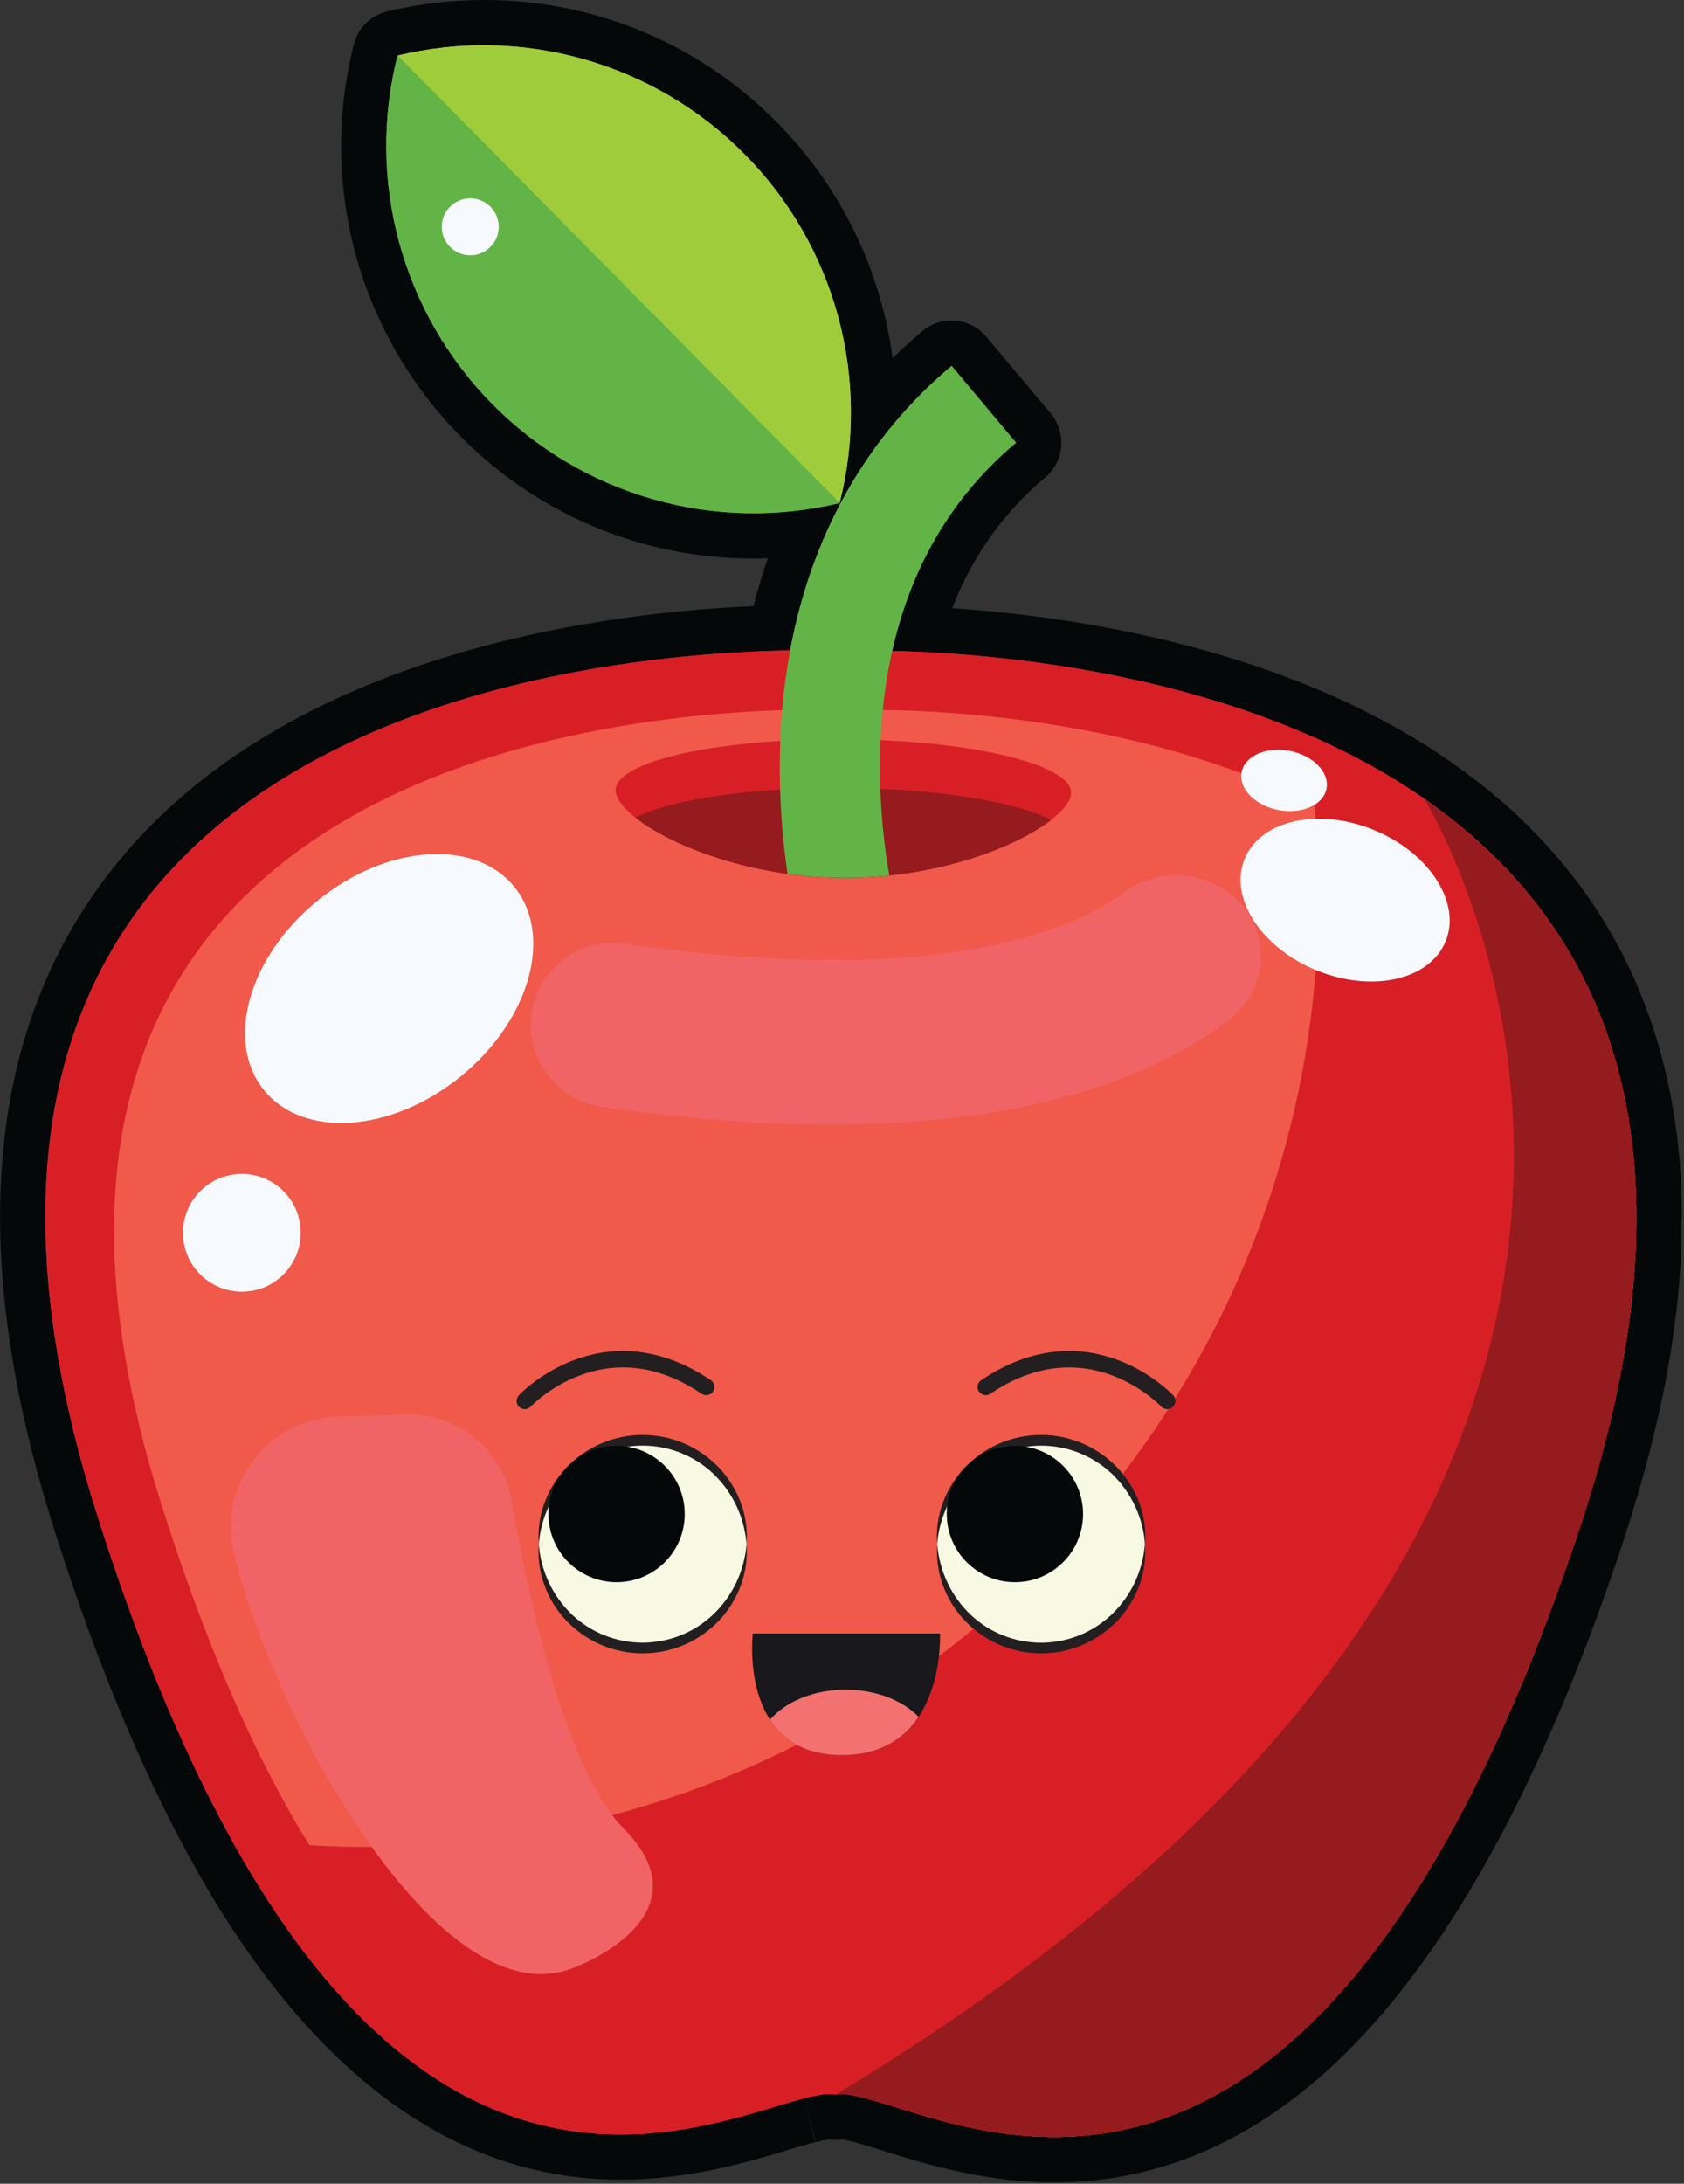 <svg width="557" height="722" viewBox="0 0 557 722" fill="none" xmlns="http://www.w3.org/2000/svg">
<rect x="0" y="0" width="557" height="722" fill="#333333" stroke="none"/>
<g clip-path="url(#clip0_6730_425)">
<path d="M556.23 402.331C556.23 401.621 556.23 400.921 556.23 400.221C556.23 400.221 556.23 399.04 556.23 398.69C556.23 398.34 556.17 396.431 556.17 396.431C556.17 395.901 556.17 395.361 556.17 394.841L556.12 393.51C556.12 393 556.12 392.511 556.05 392.001C556.05 392.001 555.95 389.891 555.93 389.581L555.86 388.38L555.71 386.241C555.71 386.241 555.62 384.911 555.59 384.531C555.56 384.151 555.47 383.151 555.47 383.151L555.29 381.151C555.23 380.561 555.18 379.98 555.11 379.401C555.04 378.821 554.99 378.271 554.93 377.711L554.76 376.211C554.76 375.76 554.52 374.351 554.52 374.351C554.44 373.701 554.35 373.051 554.26 372.351L554.12 371.351C554.05 370.861 553.98 370.351 553.9 369.881L553.72 368.781C553.66 368.334 553.59 367.884 553.51 367.431L553.4 366.751C553.33 366.301 553.25 365.851 553.16 365.411L553.07 364.901L552.78 363.241L552.54 362.041C552.42 361.421 552.3 360.801 552.17 360.181L552.07 359.681L551.74 358.091L551.5 357.021C551.4 356.551 551.13 355.391 551.13 355.391C550.98 354.751 550.83 354.101 550.67 353.471C550.67 353.471 550.42 352.471 550.33 352.081L550.02 350.881C549.87 350.281 549.71 349.681 549.55 349.091L549.37 348.421C549.26 348.031 549.16 347.631 549.05 347.251L548.83 346.471C548.65 345.851 548.47 345.23 548.28 344.621L547.64 342.491C547.5 342.051 547.36 341.611 547.21 341.171L546.88 340.171C546.69 339.571 546.5 338.971 546.29 338.371L546.13 337.871L545.7 336.661L545.43 335.901L544.8 334.151L544.5 333.331C544.38 333.001 544.25 332.681 544.13 332.331L543.97 331.941C543.72 331.271 543.46 330.611 543.19 329.941C543.19 329.941 542.86 329.1 542.76 328.831L542.35 327.831C542.08 327.171 541.8 326.51 541.51 325.831L540.91 324.431L540.65 323.841C540.4 323.281 540.14 322.73 539.89 322.181L539.52 321.371C539.333 320.951 539.143 320.541 538.95 320.141L537.95 318.141C537.68 317.581 537.4 317.021 537.13 316.471L536.89 315.991L536.38 314.991L535.96 314.171C535.7 313.691 535.45 313.171 535.19 312.731L534.73 311.861L534.24 310.971L534.04 310.621L533.17 309.091C533.17 309.091 532.65 308.151 532.48 307.861L531.92 306.921L530.85 305.151C530.62 304.751 530.38 304.351 530.14 303.971L529.85 303.511L528.71 301.721L527.71 300.161C527.44 299.751 527.16 299.351 526.89 298.951L526.41 298.231C526 297.631 525.6 297.031 525.19 296.451L524.3 295.191L523.3 293.801L522.59 292.801L521.82 291.801L520.89 290.581L519.89 289.291L519.09 288.291L518.4 287.431L517.14 285.881L516.06 284.581L515.87 284.361C515.38 283.791 514.87 283.211 514.37 282.601L514.2 282.401L513.2 281.321L512.95 281.041C512.42 280.441 511.88 279.851 511.34 279.261C510.8 278.671 510.46 278.261 510.01 277.821L508.37 276.081C507.95 275.641 507.53 275.211 507.1 274.781L506.65 274.311C506.21 273.871 505.78 273.431 505.33 272.991C504.88 272.551 504.64 272.301 504.33 271.991L503.96 271.631L502.28 270.021L500.87 268.711C500.32 268.201 499.77 267.711 499.23 267.211L497.69 265.821L495.91 264.331C495.43 263.921 494.91 263.501 494.47 263.101L492.65 261.581L491.19 260.391C490.57 259.891 489.94 259.391 489.33 258.921L487.86 257.771L485.91 256.311L484.44 255.211L482.68 253.941L481.01 252.741L479.61 251.741L478.88 251.241L477.55 250.331C476.88 249.87 476.2 249.431 475.55 248.981C475.55 248.981 474.49 248.271 474.09 247.981C473.4 247.531 472.7 247.091 472 246.651L470.56 245.731L468.38 244.471L466.96 243.621L464.83 242.371L463.37 241.521L461.04 240.211L459.75 239.501C458.95 239.051 458.14 238.621 457.29 238.171L456.1 237.531L453.47 236.171L452.47 235.641L449.47 234.141L448.82 233.821C401.83 211.071 350.09 203.471 314.99 201.101C321.355 184.292 331.933 169.403 345.71 157.861C348.755 155.302 350.66 151.639 351.005 147.677C351.35 143.714 350.107 139.777 347.55 136.731L326.23 111.341C323.676 108.291 320.015 106.38 316.052 106.03C312.089 105.679 308.15 106.917 305.1 109.471C301.68 112.337 298.393 115.337 295.24 118.471C291.361 89.011 277.94 61.632 257.03 40.52C244.377 27.644 229.278 17.427 212.62 10.468C195.963 3.51 178.082 -0.049 160.03 0.001C149.252 -0 138.511 1.269 128.03 3.781C125.377 4.426 122.951 5.783 121.012 7.705C119.074 9.628 117.697 12.043 117.03 14.691C111.243 37.475 111.445 61.368 117.616 84.052C123.788 106.735 135.718 127.438 152.25 144.151C164.902 157.028 180.001 167.247 196.658 174.208C213.316 181.168 231.197 184.728 249.25 184.681C250.82 184.681 252.39 184.681 253.95 184.591C252.17 189.737 250.6 195.007 249.24 200.401C194.69 202.801 87.18 217.54 32.67 293.271C-5.12 345.76 -10.12 417.091 17.8 505.271C31.31 547.94 46.51 584.711 62.98 614.591C63.65 615.81 64.33 617.021 64.98 618.211L65.03 618.311C103.45 686.221 150.65 720.661 205.34 720.661C227.93 720.661 246.95 714.951 260.83 710.791C263.7 709.931 266.41 709.11 268.65 708.51L269.65 708.251L265.91 693.781L269.79 708.281L270.61 708.07L272.07 707.731L272.69 707.601L273.19 707.51L273.79 707.411L274.26 707.361C274.991 707.469 275.73 707.522 276.47 707.521C277.159 707.519 277.847 707.472 278.53 707.38C280.8 707.57 286.89 709.481 291.82 711.021C298.25 713.021 306.26 715.54 315.21 717.57L318.92 718.371C320.18 718.631 321.46 718.881 322.76 719.111C324.06 719.341 325.38 719.57 326.76 719.781C329.53 720.221 332.3 720.57 335.01 720.851C336.42 720.991 337.86 721.111 339.3 721.211C342.48 721.44 345.68 721.551 348.81 721.551C353.282 721.555 357.752 721.321 362.2 720.851C365.47 720.51 368.74 720.031 371.95 719.421C374.45 718.951 376.95 718.421 379.43 717.771C381.12 717.341 382.82 716.871 384.49 716.371C385.34 716.121 386.18 715.851 387.04 715.581C388.74 715.031 390.46 714.431 392.16 713.801C395.62 712.511 399.1 711.031 402.5 709.421C408.84 706.392 414.943 702.892 420.76 698.951C423.38 697.18 426.02 695.271 428.6 693.291C471.07 660.641 507.66 598.411 537.35 508.291C537.346 508.244 537.346 508.197 537.35 508.151C538.083 505.917 538.793 503.704 539.48 501.51L539.68 500.891L540.19 499.19C540.65 497.72 541.09 496.261 541.53 494.801L541.88 493.611C541.98 493.271 542.33 492.021 542.33 492.021C542.71 490.721 543.08 489.421 543.44 488.141L543.91 486.471L544.24 485.251C544.58 483.981 544.92 482.73 545.24 481.461L545.97 478.641C546.34 477.211 546.68 475.801 547.02 474.371C547.02 474.371 547.35 473.071 547.43 472.721L547.89 470.721C548.22 469.291 548.55 467.871 548.89 466.471L549.53 463.471C549.76 462.401 549.98 461.32 550.19 460.271L550.48 458.841L550.83 457.021C551.02 456.021 551.2 455.081 551.37 454.13C551.49 453.48 551.61 452.841 551.72 452.201L551.97 450.771C552.12 449.921 552.26 449.071 552.4 448.231L552.46 447.841C552.58 447.121 552.7 446.401 552.8 445.741L552.97 444.671C553.08 443.961 553.18 443.261 553.28 442.551L553.39 441.771C553.39 441.771 553.62 440.211 553.68 439.771L553.83 438.69C553.83 438.27 554.43 433.951 554.43 433.951L554.56 432.741C554.64 432.021 554.72 431.29 554.79 430.581L554.85 430.01C554.91 429.431 554.98 428.84 555.03 428.26C555.03 427.901 555.3 425.321 555.36 424.661C555.42 424.001 555.47 423.291 555.53 422.601C555.59 421.911 555.77 419.271 555.79 418.921C555.81 418.571 555.9 417.001 555.9 417.001C555.9 416.261 555.98 415.511 556.01 414.781C556.01 414.781 556.07 413.681 556.09 413.351L556.17 410.931C556.17 410.381 556.17 409.831 556.17 409.291V407.82C556.17 407.32 556.17 405.611 556.17 405.611C556.17 405.611 556.17 404.301 556.17 403.921C556.17 403.541 556.23 402.331 556.23 402.331Z" fill="#040809"/>
<path d="M276.42 692.52C300.79 687.87 428.58 790.12 523 503.63C623 200.13 279.22 215.23 279.22 215.23C279.22 215.23 -64.38 196.1 32.07 500.75C123.12 788.33 252.1 687.59 276.42 692.52Z" fill="#D91F26"/>
<path d="M278.27 674.009C300.69 669.739 418.27 763.819 505.16 500.199C597.16 220.939 280.85 234.829 280.85 234.829C280.85 234.829 -35.32 217.219 53.43 497.549C137.21 762.179 255.91 669.469 278.27 674.009Z" fill="#F1594B"/>
<path d="M119.75 610.659C293.46 611.659 435.11 471.659 436.13 297.969C436.242 279.371 434.72 260.8 431.58 242.469C508.08 275.279 574.58 347.049 523 503.629C428.58 790.119 300.79 687.869 276.42 692.519C255.83 688.339 160.21 759.909 76.11 607.389C90.564 609.483 105.146 610.575 119.75 610.659Z" fill="#D91F26"/>
<path d="M152.358 355.933C175.218 337.361 183.167 309.278 170.111 293.208C157.056 277.138 127.94 279.165 105.08 297.737C82.219 316.308 74.271 344.391 87.326 360.461C100.382 376.532 129.497 374.504 152.358 355.933Z" fill="#F6FAFE"/>
<path d="M79.99 427.069C90.743 427.069 99.46 418.352 99.46 407.599C99.46 396.846 90.743 388.129 79.99 388.129C69.237 388.129 60.52 396.846 60.52 407.599C60.52 418.352 69.237 427.069 79.99 427.069Z" fill="#F6FAFE"/>
<path d="M438.751 260.775C439.804 255.376 434.37 249.773 426.613 248.259C418.856 246.746 411.714 249.896 410.66 255.295C409.607 260.694 415.041 266.297 422.798 267.811C430.555 269.324 437.697 266.174 438.751 260.775Z" fill="#F6FAFE"/>
<path d="M203.61 261.248C203.56 269.338 227.74 284.398 260.48 288.918C271.642 290.482 282.953 290.67 294.16 289.478C328.42 285.878 354.24 270.478 354.28 262.128C354.34 253.528 327.05 246.248 291.28 244.708C287.28 244.528 283.23 244.428 279.08 244.398C271.79 244.398 264.75 244.558 258.08 244.958C226.65 246.858 203.66 253.368 203.61 261.248Z" fill="#D91F26"/>
<path d="M210.13 270.301C221.95 264.351 248.33 260.301 278.95 260.491C309.57 260.681 335.95 265.021 347.66 271.101C335.82 280.281 309.4 290.431 278.78 290.251C248.16 290.071 221.91 279.611 210.13 270.301Z" fill="#951B1E"/>
<path d="M246.36 51.069C261.076 65.946 271.696 84.374 277.189 104.566C282.682 124.758 282.861 146.027 277.71 166.309L131.49 18.369C151.832 13.453 173.099 13.88 193.226 19.61C213.354 25.34 231.657 36.177 246.36 51.069Z" fill="#9FCC3B"/>
<path d="M131.49 18.371L277.71 166.311C257.368 171.216 236.104 170.784 215.979 165.055C195.854 159.327 177.55 148.497 162.841 133.615C148.132 118.732 137.516 100.303 132.023 80.112C126.531 59.921 126.347 38.654 131.49 18.371Z" fill="#63B446"/>
<path d="M155.54 84.41C160.743 84.41 164.96 80.193 164.96 74.99C164.96 69.788 160.743 65.57 155.54 65.57C150.338 65.57 146.12 69.788 146.12 74.99C146.12 80.193 150.338 84.41 155.54 84.41Z" fill="#F6FAFE"/>
<path d="M260.48 288.92C271.641 290.484 282.953 290.672 294.16 289.48C291.591 274.731 290.616 259.748 291.25 244.79V244.71C293.19 202.78 308.25 169.71 336.06 146.37L314.74 120.98C279.74 150.33 260.18 192.98 258.08 244.41C258.08 244.59 258.08 244.78 258.08 244.96C257.538 259.656 258.341 274.371 260.48 288.92Z" fill="#63B446"/>
<path d="M471.05 264.09C528.05 303.67 565.37 375.09 523.05 503.63C428.58 790.12 300.79 687.87 276.42 692.52C612.84 489.93 471.05 264.09 471.05 264.09Z" fill="#951B1E"/>
<path d="M105.25 519.612C117.25 571.662 173.49 676.772 218.74 656.722C218.74 656.722 262.89 640.042 234.27 611.092C215.27 591.832 203.15 537.192 197.19 502.782C195.779 494.603 191.46 487.209 185.028 481.963C178.597 476.717 170.486 473.971 162.19 474.232L139.64 474.912C134.25 475.083 128.964 476.448 124.164 478.907C119.364 481.366 115.168 484.858 111.879 489.133C108.591 493.408 106.29 498.358 105.144 503.628C103.998 508.899 104.034 514.357 105.25 519.612Z" fill="#F16465"/>
<path d="M199.55 366.061C318 382.881 377.62 359.581 406.86 336.881C410.503 334.069 413.342 330.347 415.091 326.089C416.84 321.832 417.436 317.189 416.821 312.628C416.206 308.067 414.4 303.748 411.586 300.106C408.772 296.464 405.048 293.627 400.79 291.881L399.91 291.471C395.328 289.621 390.349 288.975 385.447 289.597C380.545 290.218 375.884 292.086 371.91 295.021C353.84 308.191 309.06 326.721 206.61 312.021C203.001 311.504 199.325 311.718 195.801 312.649C192.276 313.581 188.975 315.211 186.093 317.443C183.211 319.675 180.806 322.464 179.023 325.643C177.239 328.822 176.112 332.328 175.71 335.951C173.99 350.741 184.91 363.971 199.55 366.061Z" fill="#F16465"/>
<path d="M478.146 311.261C483.406 298.453 472.791 281.959 454.435 274.42C436.08 266.88 416.935 271.151 411.675 283.958C406.414 296.766 417.03 313.26 435.385 320.8C453.741 328.339 472.885 324.068 478.146 311.261Z" fill="#F6FAFE"/>
<path d="M276.42 692.52C300.79 687.87 428.58 790.12 523 503.63C623 200.13 279.22 215.23 279.22 215.23C279.22 215.23 -64.38 196.1 32.07 500.75C123.12 788.33 252.1 687.59 276.42 692.52Z" fill="#D91F26"/>
<path d="M278.27 674.009C300.69 669.739 418.27 763.819 505.16 500.199C597.16 220.939 280.85 234.829 280.85 234.829C280.85 234.829 -35.32 217.219 53.43 497.549C137.21 762.179 255.91 669.469 278.27 674.009Z" fill="#F1594B"/>
<path d="M119.75 610.659C293.46 611.659 435.11 471.659 436.13 297.969C436.242 279.371 434.72 260.8 431.58 242.469C508.08 275.279 574.58 347.049 523 503.629C428.58 790.119 300.79 687.869 276.42 692.519C255.83 688.339 160.21 759.909 76.11 607.389C90.564 609.483 105.146 610.575 119.75 610.659Z" fill="#D91F26"/>
<path d="M152.358 355.933C175.218 337.361 183.167 309.278 170.111 293.208C157.056 277.138 127.94 279.165 105.08 297.737C82.219 316.308 74.271 344.391 87.326 360.461C100.382 376.532 129.497 374.504 152.358 355.933Z" fill="#F6FAFE"/>
<path d="M79.99 427.069C90.743 427.069 99.46 418.352 99.46 407.599C99.46 396.846 90.743 388.129 79.99 388.129C69.237 388.129 60.52 396.846 60.52 407.599C60.52 418.352 69.237 427.069 79.99 427.069Z" fill="#F6FAFE"/>
<path d="M438.751 260.775C439.804 255.376 434.37 249.773 426.613 248.259C418.856 246.746 411.714 249.896 410.66 255.295C409.607 260.694 415.041 266.297 422.798 267.811C430.555 269.324 437.697 266.174 438.751 260.775Z" fill="#F6FAFE"/>
<path d="M203.61 261.248C203.56 269.338 227.74 284.398 260.48 288.918C271.642 290.482 282.953 290.67 294.16 289.478C328.42 285.878 354.24 270.478 354.28 262.128C354.34 253.528 327.05 246.248 291.28 244.708C287.28 244.528 283.23 244.428 279.08 244.398C271.79 244.398 264.75 244.558 258.08 244.958C226.65 246.858 203.66 253.368 203.61 261.248Z" fill="#D91F26"/>
<path d="M210.13 270.301C221.95 264.351 248.33 260.301 278.95 260.491C309.57 260.681 335.95 265.021 347.66 271.101C335.82 280.281 309.4 290.431 278.78 290.251C248.16 290.071 221.91 279.611 210.13 270.301Z" fill="#951B1E"/>
<path d="M246.36 51.069C261.076 65.946 271.696 84.374 277.189 104.566C282.682 124.758 282.861 146.027 277.71 166.309L131.49 18.369C151.832 13.453 173.099 13.88 193.226 19.61C213.354 25.34 231.657 36.177 246.36 51.069Z" fill="#9FCC3B"/>
<path d="M131.49 18.371L277.71 166.311C257.368 171.216 236.104 170.784 215.979 165.055C195.854 159.327 177.55 148.497 162.841 133.615C148.132 118.732 137.516 100.303 132.023 80.112C126.531 59.921 126.347 38.654 131.49 18.371Z" fill="#63B446"/>
<path d="M155.54 84.41C160.743 84.41 164.96 80.193 164.96 74.99C164.96 69.788 160.743 65.57 155.54 65.57C150.338 65.57 146.12 69.788 146.12 74.99C146.12 80.193 150.338 84.41 155.54 84.41Z" fill="#F6FAFE"/>
<path d="M260.48 288.92C271.641 290.484 282.953 290.672 294.16 289.48C291.591 274.731 290.616 259.748 291.25 244.79V244.71C293.19 202.78 308.25 169.71 336.06 146.37L314.74 120.98C279.74 150.33 260.18 192.98 258.08 244.41C258.08 244.59 258.08 244.78 258.08 244.96C257.538 259.656 258.341 274.371 260.48 288.92Z" fill="#63B446"/>
<path d="M471.05 264.09C528.05 303.67 565.37 375.09 523.05 503.63C428.58 790.12 300.79 687.87 276.42 692.52C612.84 489.93 471.05 264.09 471.05 264.09Z" fill="#951B1E"/>
<path d="M77.27 513.08C89.27 565.08 145.51 670.24 190.76 650.19C190.76 650.19 234.9 633.51 206.29 604.56C187.29 585.3 175.17 530.66 169.21 496.25C167.797 488.072 163.477 480.68 157.046 475.434C150.615 470.188 142.505 467.442 134.21 467.7L111.66 468.38C106.269 468.552 100.984 469.916 96.183 472.375C91.383 474.834 87.188 478.327 83.899 482.601C80.61 486.876 78.31 491.827 77.164 497.097C76.017 502.367 76.054 507.826 77.27 513.08Z" fill="#F16465"/>
<path d="M199.55 366.061C318 382.881 377.62 359.581 406.86 336.881C410.503 334.069 413.342 330.347 415.091 326.089C416.84 321.832 417.436 317.189 416.821 312.628C416.206 308.067 414.4 303.748 411.586 300.106C408.772 296.464 405.048 293.627 400.79 291.881L399.91 291.471C395.328 289.621 390.349 288.975 385.447 289.597C380.545 290.218 375.884 292.086 371.91 295.021C353.84 308.191 309.06 326.721 206.61 312.021C203.001 311.504 199.325 311.718 195.801 312.649C192.276 313.581 188.975 315.211 186.093 317.443C183.211 319.675 180.806 322.464 179.023 325.643C177.239 328.822 176.112 332.328 175.71 335.951C173.99 350.741 184.91 363.971 199.55 366.061Z" fill="#F16465"/>
<path d="M478.146 311.261C483.406 298.453 472.791 281.959 454.435 274.42C436.08 266.88 416.935 271.151 411.675 283.958C406.414 296.766 417.03 313.26 435.385 320.8C453.741 328.339 472.885 324.068 478.146 311.261Z" fill="#F6FAFE"/>
<path d="M173.59 463.181C173.59 463.181 199.43 435.511 233.59 458.571" stroke="#231F20" stroke-width="5.42" stroke-miterlimit="10" stroke-linecap="round"/>
<path d="M386.06 463.181C386.06 463.181 360.23 435.511 326.06 458.571" stroke="#231F20" stroke-width="5.42" stroke-miterlimit="10" stroke-linecap="round"/>
<path d="M310.91 540.07C310.91 540.07 312.91 580.31 278.51 580.31C244.11 580.31 249.01 540.07 249.01 540.07H310.91Z" fill="#19181C"/>
<path d="M254.68 568.628C258.96 575.198 266.23 580.308 278.49 580.308C291.36 580.308 299.13 574.688 303.83 567.648C298.64 562.238 289.77 558.648 279.69 558.648C269.02 558.668 259.71 562.678 254.68 568.628Z" fill="#F37270"/>
<path d="M212.57 544.891C231.541 544.891 246.92 529.512 246.92 510.541C246.92 491.57 231.541 476.191 212.57 476.191C193.599 476.191 178.22 491.57 178.22 510.541C178.22 529.512 193.599 544.891 212.57 544.891Z" fill="#F8F9E3"/>
<path d="M344.33 544.891C363.301 544.891 378.68 529.512 378.68 510.541C378.68 491.57 363.301 476.191 344.33 476.191C325.359 476.191 309.98 491.57 309.98 510.541C309.98 529.512 325.359 544.891 344.33 544.891Z" fill="#F8F9E3"/>
<path d="M178.22 510.539C177.858 505.968 178.475 501.373 180.03 497.059C181.62 492.673 184.094 488.66 187.3 485.269C190.547 481.855 194.452 479.134 198.78 477.269C203.134 475.396 207.824 474.43 212.565 474.43C217.305 474.43 221.995 475.396 226.35 477.269C230.678 479.132 234.583 481.854 237.83 485.269C241.036 488.659 243.511 492.672 245.1 497.059C246.651 501.374 247.268 505.968 246.91 510.539C246.245 501.678 242.327 493.375 235.91 487.229C229.609 481.276 221.268 477.958 212.6 477.958C203.931 477.958 195.59 481.276 189.29 487.229C182.846 493.364 178.902 501.668 178.22 510.539Z" fill="#231F20"/>
<path d="M246.91 510.539C247.268 515.111 246.647 519.706 245.09 524.019C243.504 528.408 241.029 532.421 237.82 535.809C234.578 539.225 230.676 541.947 226.35 543.809C221.994 545.683 217.302 546.649 212.56 546.649C207.818 546.649 203.126 545.683 198.77 543.809C194.443 541.95 190.54 539.228 187.3 535.809C184.091 532.425 181.616 528.414 180.03 524.029C178.472 519.716 177.852 515.121 178.21 510.549C178.874 519.41 182.792 527.713 189.21 533.859C195.518 539.802 203.858 543.112 212.525 543.112C221.192 543.112 229.532 539.802 235.84 533.859C242.286 527.721 246.229 519.414 246.91 510.539Z" fill="#231F20"/>
<path d="M203.94 523.119C216.389 523.119 226.48 513.028 226.48 500.579C226.48 488.131 216.389 478.039 203.94 478.039C191.492 478.039 181.4 488.131 181.4 500.579C181.4 513.028 191.492 523.119 203.94 523.119Z" fill="#040809"/>
<path d="M309.98 510.539C309.622 505.968 310.243 501.372 311.8 497.059C313.386 492.671 315.861 488.657 319.07 485.269C322.314 481.851 326.22 479.129 330.55 477.269C334.905 475.396 339.595 474.43 344.335 474.43C349.076 474.43 353.766 475.396 358.12 477.269C362.447 479.135 366.352 481.856 369.6 485.269C372.824 488.657 375.313 492.674 376.91 497.069C378.469 501.379 379.089 505.971 378.73 510.539C378.066 501.678 374.148 493.375 367.73 487.229C361.422 481.286 353.082 477.976 344.415 477.976C335.748 477.976 327.409 481.286 321.1 487.229C314.638 493.357 310.676 501.661 309.98 510.539Z" fill="#231F20"/>
<path d="M378.68 510.539C379.054 515.107 378.451 519.702 376.91 524.019C375.32 528.406 372.846 532.419 369.64 535.809C366.394 539.225 362.489 541.947 358.16 543.809C353.806 545.682 349.115 546.649 344.375 546.649C339.635 546.649 334.944 545.682 330.59 543.809C326.26 541.95 322.354 539.228 319.11 535.809C315.905 532.422 313.43 528.413 311.84 524.029C310.287 519.715 309.667 515.121 310.02 510.549C310.684 519.41 314.602 527.713 321.02 533.859C327.321 539.813 335.661 543.13 344.33 543.13C352.999 543.13 361.339 539.813 367.64 533.859C374.075 527.717 378.008 519.409 378.68 510.539Z" fill="#231F20"/>
<path d="M335.7 523.119C348.149 523.119 358.24 513.028 358.24 500.579C358.24 488.131 348.149 478.039 335.7 478.039C323.252 478.039 313.16 488.131 313.16 500.579C313.16 513.028 323.252 523.119 335.7 523.119Z" fill="#040809"/>
</g>
<defs>
<clipPath id="clip0_6730_425">
<rect width="556.24" height="721.56" fill="white"/>
</clipPath>
</defs>
</svg>
